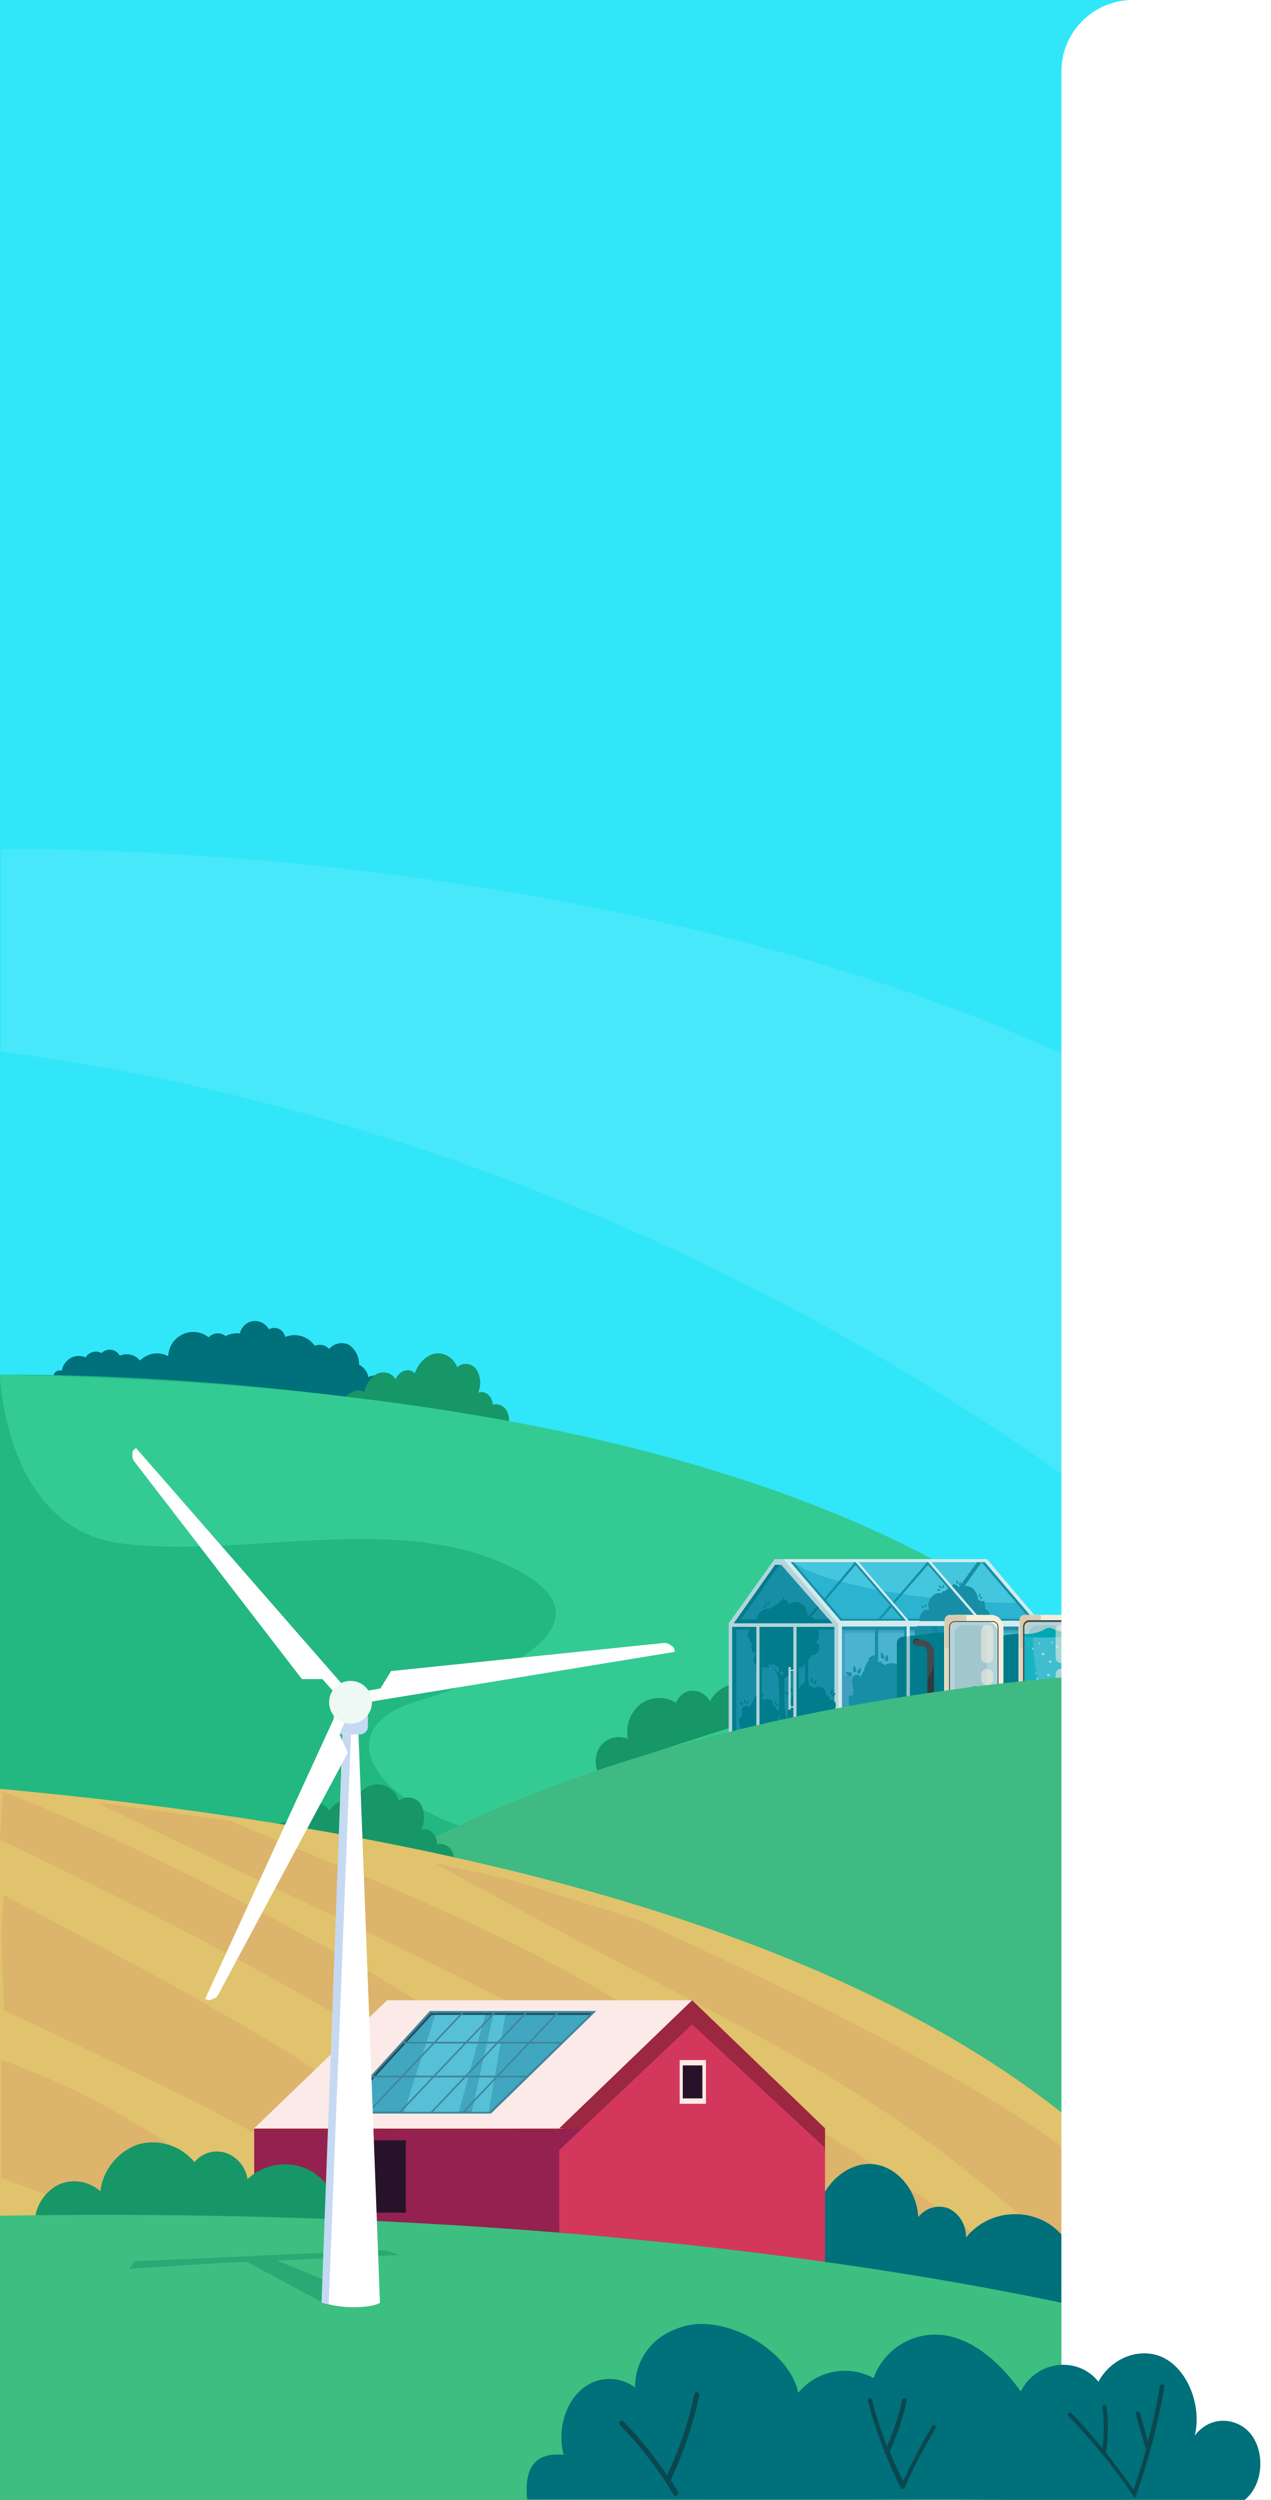 <?xml version="1.0" encoding="utf-8"?>
<!-- Generator: Adobe Illustrator 25.2.1, SVG Export Plug-In . SVG Version: 6.00 Build 0)  -->
<svg version="1.1" id="Login" xmlns="http://www.w3.org/2000/svg" xmlns:xlink="http://www.w3.org/1999/xlink" x="0px" y="0px"
	 viewBox="0 0 285 560.4" style="enable-background:new 0 0 285 560.4;" xml:space="preserve">
<style type="text/css">
	.st0{fill:#32E6F9;}
	.st1{opacity:0.1;fill:#FFFFFF;enable-background:new    ;}
	.st2{fill:#00707A;}
	.st3{fill:#179668;}
	.st4{fill:#23B781;}
	.st5{fill:#33CB93;}
	.st6{fill:#D3EBEF;}
	.st7{fill:#40A0BE;}
	.st8{fill:#4AB3CD;}
	.st9{fill:#178EA6;}
	.st10{fill:#007C8D;}
	.st11{opacity:0.33;fill:#007C8D;enable-background:new    ;}
	.st12{fill:#96C0C7;}
	.st13{fill:#B3D4DB;}
	.st14{fill:#2BB3CF;}
	.st15{fill:#44C6DE;}
	.st16{fill:#424A4E;}
	.st17{fill:#30393D;}
	.st18{fill:#F5EEDB;}
	.st19{fill:#D9CDB1;}
	.st20{fill:#E3D9C0;}
	.st21{fill:#A1C6CC;}
	.st22{fill:#40BDCF;}
	.st23{fill:#18B4C2;}
	.st24{fill:#00A6B3;}
	.st25{opacity:0.56;fill:#F5EEDB;enable-background:new    ;}
	.st26{fill:#90B9C0;}
	.st27{fill:#3EBA82;}
	.st28{fill:#E0C36C;}
	.st29{fill:#DDB46C;}
	.st30{fill:#FCEAE8;}
	.st31{fill:#9C2740;}
	.st32{fill:#94214F;}
	.st33{fill:#D4375C;}
	.st34{fill:#41859A;}
	.st35{fill:#1F4E59;}
	.st36{fill:#41A7C0;}
	.st37{fill:#56C0D7;}
	.st38{fill:#271329;}
	.st39{fill:#3CBF80;}
	.st40{opacity:0.5;fill:#179668;enable-background:new    ;}
	.st41{fill:#FFFFFF;}
	.st42{fill:#C6D9F2;}
	.st43{fill:none;}
	.st44{fill:#EEF8F5;}
	.st45{fill:#0B474F;}
</style>
<g id="Element">
	<rect id="Langit" class="st0" width="285" height="560.4"/>
	<path id="Awan" class="st1" d="M0.2,190.4c0,0,173.9-4.1,284.8,72.1v105.9c0,0-109.6-109.3-284.8-132.7L0.2,190.4L0.2,190.4z"/>
	<g id="BukitHijau2">
		<path class="st2" d="M105.7,327.7c-32-0.8-63.7-6.8-94.9-14.5c-1,0-1.8-0.7-1.8-1.7c0-0.3,0.1-0.6,0.2-0.9
			c0.5-1.1,1.7-1.6,2.9-1.4c-0.3-0.8,0-1.6,0.8-1.9c0.3-0.1,0.6-0.1,1-0.1c0.1-1,0.7-1.8,1.4-2.4c1.1-0.9,2.6-1.1,3.9-0.5
			c0.7-1.2,2.3-1.7,3.5-1h0.1c1-1,2.6-1,3.6,0c0.2,0.2,0.3,0.4,0.5,0.6c1.6-0.7,3.4-0.2,4.5,1.1c1.7-1.7,4.2-2.1,6.3-1
			c0.1-1.7,0.9-3.3,2.3-4.3c0.3-0.2,0.6-0.4,1-0.6c1.9-0.9,4.2-0.6,5.8,0.7c1-1.1,2.6-1.2,3.8-0.3c1-0.5,2.1-0.7,3.2-0.6
			c0.4-1.9,2.3-3.1,4.1-2.7c1,0.2,1.9,0.9,2.4,1.8c1.2-0.7,2.8-0.2,3.4,1c0.1,0.2,0.2,0.5,0.3,0.7c2.4-1,5.1-0.1,6.6,2
			c1.1-0.5,2.4-0.2,3.2,0.7c1.1-1.3,3-1.7,4.5-0.9c1.4,1,2.3,2.7,2.2,4.4c1.1,0.6,1.9,1.6,2.1,2.8c2.2-1,4.8-0.1,5.9,2.1
			c0.4,0.8,0.5,1.8,0.3,2.7c1.6-0.1,3,0.8,3.7,2.2c1.4-0.8,3.1-0.7,4.3,0.2c0.4,0.3,0.8,0.7,1,1.2c0.5,0.9,0.6,2,0.2,3
			c1-0.1,1.9,0.6,2.1,1.6v0.1c0.9-1.1,2.5-1.3,3.6-0.4c0.8,0.6,1.1,1.6,0.9,2.5c1.2,0.2,2,1.3,1.8,2.5
			C106.1,327.1,106,327.5,105.7,327.7L105.7,327.7z"/>
		<path class="st3" d="M113.4,321.4c0.9-1.5,1-3.2,0.4-4.8c-0.5-1.3-2-2.1-3.3-1.7c-0.1-2-1.8-3.3-3.3-2.7c0.8-1.7,0.6-3.8-0.5-5.4
			c-1.1-1.3-3-1.4-4.2-0.3l0,0c-0.7-2-2.6-3.3-4.8-3.1c-2,0.3-3.9,2.1-4.7,4.5c-1.1-1.4-3.5-0.7-4.3,1.3c-0.8-1.4-2.5-1.9-4-1.3
			c-1.6,0.8-2.7,2.3-3,4.1c-2.4-1.2-5.7,1.5-6.1,4.9C86.1,318.7,96.7,320.1,113.4,321.4z"/>
		<path class="st4" d="M0,308.2c0,0,284.3-6,284.3,155.5H0V308.2z"/>
		<path class="st5" d="M0,308.2c0,0,1,34.5,27.2,37.8s59.9-6.5,84.8,4.1s10.1,22.6-18.9,31.4s4.6,43.4,79.2,31.8s112,50.4,112,50.4
			S309.9,313.3,0,308.2z"/>
	</g>
	<g id="BukitHijau">
		<path id="Tumbuhan" class="st3" d="M133.9,396.9c-0.7-2.1-0.3-4.4,1.2-6c1.5-1.5,3.8-1.9,5.7-1.1c-0.6-2.9,0.5-5.9,2.8-7.8
			c2.4-1.7,5.5-1.8,8-0.3c0.6-1.5,1.9-2.6,3.6-2.7c1.7,0,3.2,0.9,4,2.4c1.5-2.9,4.8-4.5,8-3.9c3.3,0.8,5.9,3.5,6.6,6.8
			C159.9,388.2,146.4,393.1,133.9,396.9z"/>
		<g id="Rumah2">
			<rect x="187.9" y="363.9" class="st6" width="45.7" height="26.9"/>
			<rect x="188.8" y="364.6" class="st7" width="44.1" height="25.4"/>
			<rect x="189.4" y="366" class="st8" width="42.8" height="9.6"/>
			<path class="st9" d="M206.5,384.6v-0.1v-0.1v-0.1v-0.1c0,0,0-0.1-0.1-0.1l-0.1-0.1l-0.1-0.1l-0.1-0.1l-0.1-0.1l-0.1-0.1
				c0,0,0-0.1-0.1-0.1l-0.1-0.1l-0.1-0.1l0,0l0.1-0.1c0.1,0,0.1-0.1,0.1-0.1c0.1-0.1,0.1-0.1,0.2-0.2l0.1-0.1c0,0,0,0,0-0.1v-0.1
				c0,0,0,0,0-0.1v-0.1c0,0,0,0,0-0.1s0-0.1,0-0.1s0,0,0-0.1V382l0,0l-0.1-0.1l0,0l-0.1-0.1l0,0l-0.1-0.1l0,0
				c-0.3-0.4-0.8-0.8-1-0.7c0.4-0.6,0.6-1.3,0.7-2c0-0.1,0-0.2,0-0.3v-0.1c0-0.1,0-0.2-0.1-0.3l0,0c-0.1-0.2-0.2-0.5-0.3-0.6l0,0
				c-0.1-0.2-0.3-0.3-0.5-0.5c-0.4-0.2-0.9-0.3-1.4-0.2c0.2-0.2,0.3-0.6,0.1-0.9s-0.5-0.4-0.8-0.3c0-0.2,0-0.3,0-0.5
				c-0.1-0.1-0.3-0.2-0.4-0.1c0.2-0.9-0.3-1.9-1.2-2.2c-0.8-0.3-1.8-0.2-2.6,0.3c-0.1-0.3-0.3-0.4-0.6-0.3c0.1-0.2,0-0.4-0.2-0.5
				c0,0,0,0-0.1,0c-0.2,0-0.4,0-0.6,0.2c-0.1-0.4-0.2-0.7-0.2-1.1c0-0.2-0.1-0.3-0.2-0.5c-0.2-0.1-0.3-0.1-0.5,0l-0.2,0.1h-0.1
				l-0.2,0.1h-0.1l-0.1,0.1l-0.1,0.1l-0.1,0.1l-0.1,0.1l-0.1,0.1l-0.1,0.1l-0.1,0.1h0.4l0,0l0,0l-0.1,0.1l-0.1,0.1l0,0l0,0l0,0
				c-0.4,0.5-0.7,1.1-0.9,1.7l0,0c0,0.1-0.1,0.3-0.1,0.4s0,0.2-0.1,0.3c-0.1,0.1-0.1,0.1-0.2,0.2c-0.1,0.1-0.2,0.4-0.1,0.5
				c-0.3,0.2-0.4,0.5-0.5,0.8c-0.1-0.2-0.2-0.4-0.4-0.6l0,0l-0.1-0.1h-0.1l0,0h-0.1H192l0,0h-0.1l0,0h0.1l0,0l0,0l0,0h-0.1l0,0h-0.1
				l0,0l0,0l-0.1,0.1l-0.2,0.2v0.1c-0.1,0.1-0.1,0.2-0.2,0.2l0,0c0,0.1-0.1,0.1-0.1,0.2c-0.4,0.9,0.2,2,0.2,3
				c-0.1-0.1-0.3,0.2-0.2,0.3s0.2,0.3,0.1,0.5c-0.2-0.1-0.4,0-0.5,0.2v0.1c0-0.2-0.3-0.3-0.4-0.1c-0.1,0.2-0.2,0.4-0.1,0.6
				c0,0.4,0,0.9,0.1,1.3l0,0l0.1,0.4l0,0c0,0.1,0.1,0.2,0.1,0.3l0,0l0.1,0.3l0,0c0,0.1,0.1,0.2,0.1,0.3v0.1l0.1,0.3l0,0
				c0.1,0.1,0.1,0.2,0.2,0.2l0.1,0.1c0.1,0.1,0.1,0.2,0.2,0.2c-0.2,0.2-0.2,0.4,0,0.6l0,0c-0.1-0.2-0.6-0.1-0.6,0.2
				c0,0.3,0.1,0.6,0.3,0.8c0.9,1.1,2.4,1.5,3.8,1c-0.1,0.1-0.2,0.2-0.2,0.3c0.5,0.2,1.1,0.2,1.6,0c0.2,0.1,0.5,0.1,0.7,0.1
				c0.4,0.1,0.8,0,1.2-0.1c0.2,0.2,0.4,0.4,0.5,0.6c-0.1,0.5-0.5,1-0.9,1h1.7c-0.2-0.4-0.4-0.9-0.5-1.4c0.1-0.2,0.2-0.3,0.3-0.5
				c0.4,0.1,0.9,0.1,1.3,0.1c0.3,0,0.5-0.1,0.8-0.1c1.4,0.6,3,0.8,4.6,0.5c0.2,0,0.4-0.1,0.5-0.2c0.2-0.1,0.2-0.4,0.1-0.5l-0.1-0.1
				l0,0h-0.1l0,0l-0.1-0.1l-0.9-0.3c0.3-0.1,0.6-0.3,0.8-0.4l0,0l0.3-0.2h0.1c0.1-0.1,0.2-0.2,0.4-0.3c0.2-0.2,0.3-0.4,0.4-0.6
				c0-0.1,0-0.1,0-0.2C207.1,384.5,206.5,384.6,206.5,384.6z M196.3,387.6l-0.5-0.1c0.3-0.1,0.6-0.2,0.9-0.4l0.2,0.1
				c0.1,0.1,0.3,0.2,0.4,0.3C197,387.7,196.6,387.7,196.3,387.6L196.3,387.6z M197.2,387.1L197,387c0.2-0.1,0.5-0.2,0.7-0.3v0.2
				c0.1,0.2,0.1,0.5,0.2,0.8C197.7,387.4,197.5,387.2,197.2,387.1L197.2,387.1z M198.1,387.3c0-0.2-0.1-0.4-0.1-0.7h0.1l0.6,0.1
				c-0.2,0.2-0.5,0.5-0.6,0.7C198.2,387.4,198.2,387.4,198.1,387.3L198.1,387.3z M199.8,387.3c-0.4,0-0.7,0-1.1-0.1l0,0
				c0.1-0.1,0.2-0.3,0.3-0.4l1.4,0.4C200.2,387.3,200,387.3,199.8,387.3L199.8,387.3z"/>
			<path class="st9" d="M204.4,376.3c0.4,0.6,1.1-1.1,1.1-1.1S203.8,375.5,204.4,376.3z"/>
			<path class="st9" d="M204.1,375.4c0.7,0.2,0.3-1.5,0.3-1.5S203.3,375.1,204.1,375.4z"/>
			<path class="st9" d="M198.7,372.4c0.7,0.3,0.4-1.5,0.4-1.5S197.9,372,198.7,372.4z"/>
			<path class="st9" d="M198.1,371.8c0.7-0.2-0.5-1.5-0.5-1.5S197.2,372,198.1,371.8z"/>
			<path class="st9" d="M191.8,374.8c0.6-0.2-0.3-1.5-0.3-1.5S190.9,375.1,191.8,374.8z"/>
			<path class="st9" d="M193.1,373.8c0,0-1.3,0.7-0.7,1.3S193.1,373.8,193.1,373.8z"/>
			<path class="st9" d="M191,375.4c0.3-0.8-1.4-0.5-1.4-0.5S190.6,376.5,191,375.4z"/>
			<path class="st9" d="M226.4,386.2C226.4,386.2,226.4,386.1,226.4,386.2c0-0.1,0-0.1,0-0.1l0,0V386l0,0l-0.1-0.1v-0.1l-0.1-0.1
				h-0.1l-0.1-0.1h-0.1l-0.1-0.1l0,0h0.1l0.1-0.1l0.1-0.1l0.1-0.1l0,0v-0.1l0,0V385v-0.1l0,0v-0.1l0,0v-0.1l0,0v-0.1l0,0l-0.1-0.1
				l0,0c-0.2-0.3-0.6-0.5-0.7-0.5c0.3-0.5,0.5-1,0.6-1.5c0-0.1,0-0.2,0-0.2v-0.1c0-0.1,0-0.1,0-0.2l0,0c0-0.2-0.1-0.3-0.2-0.5l0,0
				c-0.1-0.1-0.2-0.2-0.3-0.3c-0.3-0.1-0.7-0.2-1-0.1c0.2-0.2,0.2-0.4,0.1-0.6c-0.1-0.2-0.4-0.3-0.6-0.2c0-0.1,0-0.2,0-0.4
				c-0.1-0.1-0.2-0.2-0.3-0.1c0.2-0.7-0.2-1.4-0.8-1.6s-1.3-0.1-1.9,0.2c0-0.2-0.2-0.3-0.4-0.3l0,0c0.1-0.1,0-0.3-0.1-0.4
				c0,0,0,0-0.1,0c-0.2,0-0.3,0-0.4,0.1l-0.1-0.8c0-0.1-0.1-0.2-0.1-0.3c-0.1-0.1-0.2-0.1-0.4,0c-0.1,0-0.2,0.1-0.4,0.1l-0.1,0.1
				l0.1,0.1l-0.1,0.1l-0.2,0.1l0,0l0,0l0,0l-0.1,0.1l-0.1,0.1l-0.1,0.1l-0.1,0.1l0,0v0.1l-0.1,0.1l-0.1,0.1L218,378v0.1l0,0
				l-0.1,0.2l0,0l0,0c0,0.1-0.1,0.1-0.1,0.2s0,0.1-0.1,0.2s0,0,0,0l0,0c0,0.1-0.1,0.2-0.1,0.3c0,0.1,0,0.1-0.1,0.2
				c0,0-0.1,0.1-0.2,0.1c-0.1,0.1-0.1,0.3-0.1,0.4c-0.2,0.1-0.3,0.3-0.4,0.6c-0.1-0.2-0.2-0.3-0.3-0.4l0,0l-0.1-0.1l0,0h-0.1
				c-0.1,0-0.1,0-0.2,0l0,0c0,0-0.1,0-0.1,0.1l0,0l-0.1,0.1l0,0l-0.1,0.1l-0.2,0.2l0,0c-0.1,0.1-0.2,0.2-0.2,0.3
				c-0.3,0.7,0.1,1.5,0.1,2.2c-0.1-0.1-0.2,0.1-0.2,0.2s0.1,0.2,0.1,0.4c-0.1-0.1-0.3,0-0.4,0.1c0,0,0,0,0,0.1
				c0-0.1-0.2-0.2-0.3-0.1s-0.1,0.3-0.1,0.4c0,0.2,0,0.5,0,0.7l0,0l0,0v0.1c0,0,0,0.1,0,0.2s0,0.1,0,0.1v0.2v0.1
				c0,0.1,0,0.2,0.1,0.3l0,0l0.1,0.2v0.1c0,0.1,0.1,0.1,0.1,0.2c0,0,0,0.1,0.1,0.1c0.1,0.1,0.1,0.2,0.2,0.2c-0.1,0.1-0.1,0.3,0,0.4
				l0,0c-0.1-0.2-0.4-0.1-0.4,0.1c-0.3-0.9-0.6-1.9-0.8-2.8c0-0.1,0-0.1,0-0.2c-0.1-0.4-0.1-0.9-0.2-1.3c0-0.1,0-0.1,0-0.2
				s0-0.1,0-0.2s0-0.2,0-0.4l0,0v-0.4c0-0.1,0-0.2,0-0.4v-1.6l0,0V379l0,0c0-0.9,0-1.6,0-1.6s0-0.6-0.1-1.6c0.5-0.3,1-0.7,1.4-1.2
				h0.2c0.5,0,0.9-0.4,0.9-0.9c0.1,0,0.2,0,0.3,0l0,0c0,0,0.1,0,0.1-0.1l0,0l0.1-0.1l0,0l0.1-0.1l0,0c0-0.1,0-0.1,0-0.2
				c0.4,0.1,0.8,0.1,1.1-0.2c0.3-0.3,0.4-0.7,0.2-1.1c0.2-0.1,0.3-0.1,0.5-0.2c0.1-0.1,0.3-0.2,0.4-0.3l0.2-0.2
				c0.2-0.2,0.3-0.4,0.4-0.6c0.1-0.1,0.1-0.2,0.2-0.2c0.1-0.1,0.2-0.1,0.3-0.1c0.3,0,0.6-0.2,0.9-0.4c0.2-0.2,0.3-0.4,0.4-0.6
				c0-0.1,0.1-0.2,0.1-0.2c0.1-0.7-0.1-1.4-0.7-1.8c0.3-0.2,0.5-0.5,0.5-0.9c0.1-0.4,0.2-0.8,0.2-1.2c0-0.3-0.1-0.5-0.2-0.7l0,0
				h-15.7c-0.1,0.2-0.3,0.5-0.4,0.7c0,0.1-0.1,0.2-0.1,0.3v0.1l0,0v0.1l0,0v0.1l0,0v0.1v0.1l0,0l0,0v0.1l0,0l0,0v0.1v0.1v0.1
				l0.2,0.2c0.1,0.1,0.1,0.2,0.1,0.3c0,0.1,0.1,0.2,0.1,0.3c0,0.1,0,0.2,0.1,0.3c0,0.1,0,0.1,0.1,0.2l0,0c0,0.1,0.1,0.1,0.1,0.1l0,0
				c0.1,0,0.1,0.1,0.2,0.1c-0.1,0.1-0.1,0.1-0.1,0.2l0,0l0,0c0,0,0,0,0,0.1c0,0,0,0.1,0.1,0.1c-0.3,0-0.3,0.4-0.2,0.7
				c0,0.2,0.1,0.5,0.3,0.7l0,0l0,0c0,0,0,0.1,0.1,0.1l0,0l0.1,0.1l0,0c0.1,0,0.1,0.1,0.2,0.1h0.3c0,0.1,0.1,0.1,0.1,0.2v0.1l0,0
				c0,0.1-0.1,0.2-0.1,0.3l0,0l-0.1,0.1c-0.3,0.5-0.3,1.1-0.1,1.6s0.7,0.8,1.3,0.9c0.1,0.2,0.3,0.3,0.6,0.2l0.2-0.1
				c0,0,0,0.1,0.1,0.1l0,0l0.1,0.1l0,0h0.1l0,0h0.1h0.3h0.2h0.2l0,0h0.2l0,0l0.2-0.1l0,0l0.1-0.1l0,0c0.2-0.1,0.4-0.3,0.4-0.5
				c0.1,0,0.2,0,0.3,0c0.9,0.9,1.5,1.9,1.9,3.1c0,0.6,0.1,1.6,0.1,2.6c0,0.1,0,0.2,0,0.3v0.5c0,0.1,0,0.2,0,0.2v2.5v0.1
				c0,0.1,0,0.1,0,0.2v0.1v0.1v0.1v0.1v0.1v0.1v0.1v0.1c0,0,0,0,0,0.1v0.1v0.1v0.1v0.1v0.1c0,0.1,0.1,0.2,0.1,0.4l0,0
				c0,0.1,0,0.1,0,0.2v0.1v0.2v0.1v0.2v0.1c0,0.1,0,0.1,0,0.2v0.1c0,0,0,0.1,0,0.2s0,0.1,0,0.1s0,0.1,0,0.2s0,0.1,0,0.1v0.3
				c0,0.1,0,0.1,0,0.2v0.1v0.2v0.1c0,0.1,0,0.1,0,0.2v0.1c0,0.1,0,0.2-0.1,0.3c-0.6,1.4-1.1,0.9-1.1,1.6h4.5l-0.3-0.1H216l-0.2-0.1
				h-0.1l-0.2-0.1l-0.5-0.3c-0.2-0.1-0.3-0.3-0.4-0.5c-0.1-0.2-0.2-0.4-0.2-0.6c0-0.1,0-0.1,0-0.2c0-0.2,0-0.3,0-0.4l0,0
				c0,0.1,0.1,0.2,0.1,0.2c0.6,0.8,1.7,1.1,2.7,0.7c-0.1,0-0.2,0.1-0.2,0.2c0.4,0.1,0.8,0.1,1.2,0c0.2,0,0.4,0.1,0.5,0.1
				c0.3,0,0.6,0,0.8-0.1c0.1,0.1,0.3,0.3,0.3,0.5c-0.1,0.4-0.4,0.7-0.7,0.7h1.2c-0.1-0.3-0.2-0.7-0.3-1c0.1-0.1,0.1-0.3,0.2-0.4
				c0.3,0.1,0.6,0.1,0.9,0c0.2,0,0.4-0.1,0.6-0.1c1,0.4,2,0.5,3,0.4h0.2c0.1,0,0.3-0.1,0.4-0.2c0.1-0.1,0.2-0.3,0.1-0.4
				c0,0,0,0-0.1-0.1l0,0c-0.1,0-0.1-0.1-0.2-0.1l-0.6-0.2c0.2-0.1,0.4-0.2,0.6-0.3l0,0l0.2-0.2l0,0c0.1-0.1,0.2-0.1,0.3-0.2
				s0.2-0.3,0.3-0.5c0-0.1,0-0.1,0-0.2l0,0C226.2,386.3,226.3,386.3,226.4,386.2z M213.2,374.8c-0.5-0.6-1.1-1.1-1.7-1.7l0.1-0.1
				c0.1-0.2,0.3-0.4,0.6-0.3c0.1,0.4,0.4,0.7,0.9,0.6c0,0.2,0,0.4,0.1,0.6l0.1,0.1C213.2,374.3,213.2,374.5,213.2,374.8L213.2,374.8
				z M213.5,374.3c0.1,0.1,0.2,0.1,0.3,0.2c0.2,0.1,0.4,0.2,0.7,0.3c-0.3,0.2-0.6,0.4-1,0.6C213.5,375,213.5,374.6,213.5,374.3
				L213.5,374.3z M219,388.4h-0.3c0.2-0.1,0.4-0.2,0.6-0.3l0.2,0.1l0.3,0.2C219.5,388.5,219.2,388.5,219,388.4z M219.7,388h-0.1
				c0.2-0.1,0.4-0.2,0.5-0.2c0,0.1,0,0.1,0,0.2s0.1,0.4,0.1,0.5C220,388.3,219.8,388.1,219.7,388L219.7,388z M220.4,388.4
				c0,0,0-0.1,0-0.2c0-0.2-0.1-0.3-0.1-0.5h0.1l0.4,0.1C220.6,388,220.5,388.2,220.4,388.4L220.4,388.4z M221.5,388.2
				c-0.3,0-0.5,0-0.8-0.1l0,0c0.1-0.1,0.2-0.2,0.2-0.3c0.3,0.1,0.6,0.2,1,0.3C221.8,388.2,221.6,388.2,221.5,388.2L221.5,388.2z"/>
			<rect x="188.8" y="364.7" class="st9" width="44.5" height="0.7"/>
			<rect x="188.8" y="389.4" class="st9" width="44.5" height="0.7"/>
			<rect x="196.2" y="365" class="st9" width="0.7" height="25.5"/>
			<rect x="202.8" y="364.6" class="st9" width="0.6" height="25.4"/>
			<path class="st10" d="M211.5,365.9l-9.1,1c-0.7,0.1-1.3,0.7-1.3,1.4V390h12v-22.6c0-0.8-0.6-1.4-1.4-1.4
				C211.6,365.9,211.6,365.9,211.5,365.9z"/>
			<rect x="209.1" y="364.6" class="st11" width="1.1" height="24.2"/>
			<polygon class="st10" points="231.4,365.8 220.8,367.1 220.8,390 231.4,390 			"/>
			<rect x="203.3" y="364.2" class="st6" width="0.7" height="26.4"/>
			<polygon class="st12" points="204,366.8 203.3,366.9 203.3,390.6 204,390.6 			"/>
			<rect x="219.6" y="364.2" class="st6" width="0.7" height="26.4"/>
			<polygon class="st13" points="187.9,363.9 175.6,349.5 173.7,349.5 163.4,363.9 163.4,390.8 187.9,390.8 			"/>
			<polygon class="st6" points="221.3,349.5 175.6,349.5 187.9,364 233.6,364 			"/>
			<polygon class="st9" points="187.1,364.4 175.2,350.8 173.8,350.8 164.2,364.4 164.2,389.9 187.1,389.9 			"/>
			<path class="st10" d="M187.9,386.3v-0.1c0,0,0,0,0-0.1V386l0,0v-0.1l0,0c0,0,0-0.1-0.1-0.1v-0.1l-0.1-0.1h-0.1l-0.1-0.1h-0.1
				h-0.1l0,0h0.1l0.1-0.1c0.1,0,0.1-0.1,0.1-0.1l0.1-0.1l0,0c0,0,0,0,0-0.1l0,0c0,0,0,0,0-0.1l0,0c0,0,0,0,0-0.1s0,0,0,0v-0.1l0,0
				v-0.1l0,0l-0.1-0.1l0,0l-0.1-0.1l0,0c-0.2-0.3-0.6-0.5-0.7-0.5c0.3-0.4,0.5-0.9,0.6-1.5c0-0.1,0-0.2,0-0.2s0,0,0-0.1s0-0.1,0-0.2
				l0,0c0-0.2-0.1-0.3-0.2-0.5l0,0c-0.1-0.1-0.2-0.2-0.3-0.3c-0.3-0.1-0.7-0.2-1-0.1c0.2-0.2,0.2-0.4,0.1-0.6
				c-0.1-0.2-0.4-0.3-0.6-0.2c0-0.1,0-0.2,0-0.3c0-0.1-0.1-0.1-0.2-0.1c0,0,0,0-0.1,0c0.2-0.7-0.2-1.3-0.8-1.6
				c-0.6-0.2-1.3-0.2-1.8,0.2c0-0.2-0.2-0.3-0.4-0.2l0,0c0.1-0.1,0-0.3-0.1-0.3c0,0,0,0-0.1,0c-0.2,0-0.3,0-0.4,0.1l-0.1-0.8
				c0-0.1-0.1-0.2-0.1-0.3c-0.1-0.1-0.2-0.1-0.4,0l-0.4,0.1l-0.1,0.1l-0.2,0.1l-0.1,0.1l-0.2,0.1l0,0l0,0l0,0l-0.1,0.1l-0.1,0.1
				l-0.1,0.1l-0.1,0.1l0,0v0.1l-0.1,0.1l-0.1,0.1l-0.1,0.1v0.1l0,0l-0.1,0.2l0,0l0,0l-0.1,0.2c0,0.1-0.1,0.1-0.1,0.2l0,0l0,0
				c0,0.1-0.1,0.2-0.1,0.3c0,0.1,0,0.1-0.1,0.2c0,0.1-0.1,0.1-0.2,0.1c-0.1,0.1-0.1,0.3-0.1,0.4c-0.2,0.1-0.3,0.3-0.4,0.5
				c-0.1-0.2-0.1-0.3-0.3-0.4l0,0l-0.1-0.1l0,0h-0.1c-0.1,0-0.1,0-0.2,0l0,0h0.7l0,0l-0.1,0.1l0,0l-0.1,0.1l-0.1,0.2l0,0
				c-0.1,0.1-0.2,0.2-0.2,0.3c-0.3,0.7,0.1,1.4,0,2.1c-0.1-0.1-0.2,0.1-0.2,0.2s0.1,0.2,0.1,0.4c-0.1-0.1-0.3,0-0.4,0.1
				c0,0,0,0,0,0.1c0-0.1-0.2-0.2-0.3-0.1s-0.1,0.3-0.1,0.4v0.7l0,0v0.1c0,0.1,0,0.1,0,0.2v0.1v0.2v0.1c0,0.1,0,0.2,0.1,0.3l0,0
				l0.1,0.2l0.1,0.1c0,0.1,0.1,0.1,0.1,0.2l0.1,0.1c0.1,0.1,0.1,0.1,0.2,0.2c-0.1,0.1-0.1,0.3,0,0.5l0,0c-0.1-0.2-0.4-0.1-0.4,0.1
				c-0.3-0.9-0.6-1.8-0.8-2.8V384c-0.1-0.4-0.1-0.9-0.2-1.3v-0.3c0-0.1,0-0.2,0-0.3l0,0c0-0.1,0-0.2,0-0.4v-0.4c0-0.1,0-0.2,0-0.4
				v-0.8l0,0c0-0.1,0-0.3,0-0.4l0,0v-0.4l0,0c0-0.9,0-1.6,0-1.6s0-0.6,0-1.5c0.5-0.3,1-0.7,1.4-1.2h0.2c0.5,0,0.9-0.4,0.9-0.8
				c0.1,0,0.2,0,0.3,0l0,0c0,0,0.1,0,0.1-0.1l0,0l0.1-0.1l0,0l0.1-0.1l0,0v-0.1c0.5,0.2,1.1-0.1,1.3-0.6c0.1-0.2,0.1-0.4,0-0.6
				c0.2-0.1,0.3-0.1,0.5-0.2c0.1-0.1,0.3-0.2,0.4-0.3l0.2-0.2c0.2-0.2,0.3-0.4,0.4-0.6c0-0.1,0.1-0.2,0.2-0.2c0.1,0,0.2-0.1,0.3-0.1
				c0.3,0,0.6-0.2,0.9-0.4c0.2-0.1,0.3-0.3,0.4-0.6c0-0.1,0.1-0.2,0.1-0.2c0.1-0.7-0.1-1.3-0.7-1.7c0.3-0.2,0.5-0.5,0.5-0.9
				c0.1-0.4,0.2-0.8,0.1-1.2c0-0.3-0.1-0.5-0.2-0.7c-0.1-0.1-0.2-0.2-0.3-0.3c-0.1-0.1-0.2-0.1-0.3-0.2l0,0l-0.1-0.1l0,0
				c-0.1-0.1-0.1-0.2-0.1-0.3V364l-0.1-0.9V363c0-0.1,0-0.2-0.1-0.3c0,0,0-0.1-0.1-0.1l0,0l0,0l0,0l0,0l0,0h-0.1l0,0l0,0H182h-0.6
				c0-0.1-0.1-0.2-0.3-0.2H181c0-0.1,0-0.3,0-0.4l0,0v-0.2c0-0.1,0-0.2-0.1-0.3s0-0.1,0-0.2l0,0v-0.1l0,0l0,0c0-0.1-0.1-0.2-0.1-0.3
				v-0.1l-0.1-0.1l0,0v-0.1c0,0,0,0,0-0.1c0,0,0,0,0-0.1c0,0,0-0.1-0.1-0.1l-0.1-0.1l-0.1-0.1l-0.1-0.1l-0.1-0.1l-0.2-0.2
				c-0.1-0.1-0.2-0.2-0.4-0.2l0,0c-0.7-0.5-1.6-0.5-2.3-0.1c-0.1,0.1-0.1,0.1-0.2,0.1H177l-0.1-0.1h-0.1h-0.1l0,0
				c0.1-0.2-0.1-0.4-0.4-0.5c-0.2-0.1-0.4-0.2-0.7-0.2h-0.2c-0.2,0-0.3,0.1-0.4,0.2l-0.1,0.1c0,0.1-0.1,0.2-0.2,0.3
				c-0.2,0.3-0.6,0.3-0.9,0.5c-0.1,0.1-0.3,0.3-0.4,0.4c-0.2,0.1-0.4,0.1-0.5,0.1c-0.2,0.1-0.3,0.3-0.2,0.4c-0.7-0.2-1.4,0-1.9,0.4
				s-0.9,1-1.1,1.7c0,0.1-0.1,0.2-0.1,0.3c0,0.1,0,0.2,0,0.3c0,0.1,0.1,0.2,0.1,0.3c0.1,0.1,0.1,0.2,0.1,0.3
				c0.1,0.2-0.1,0.6-0.3,0.5l-0.1-0.1l-0.1-0.1h-0.1c-0.1,0-0.1,0-0.2,0c-0.1,0-0.1,0-0.2,0.1c-0.1,0-0.1,0.1-0.2,0.1
				c-0.2,0.1-0.3,0.3-0.4,0.5c-0.2,0.2-0.3,0.5-0.4,0.8l-0.1,0.3v0.1l0,0v0.1l0,0v0.1l0,0v0.1l0,0v0.1l0,0l0,0v0.1l0,0l0,0v0.1v0.1
				v0.1c0.1,0.1,0.1,0.2,0.2,0.2c0.1,0.1,0.1,0.2,0.2,0.3c0,0.1,0.1,0.2,0.1,0.3c0,0.1,0,0.2,0.1,0.3c0,0.1,0,0.1,0.1,0.2l0,0
				c0,0.1,0.1,0.1,0.1,0.1l0,0c0.1,0,0.1,0.1,0.2,0.1c-0.1,0.1-0.1,0.1-0.1,0.2l0,0l0,0c0,0,0,0,0,0.1c0,0,0,0.1,0.1,0.1
				c-0.3,0-0.3,0.4-0.2,0.6c0,0.2,0.1,0.5,0.3,0.7l0,0l0,0l0.1,0.1l0,0l0.1,0.1l0,0c0.1,0,0.1,0.1,0.2,0.1h0.1
				c0,0.1,0.1,0.1,0.1,0.2v0.1l0,0c0,0.1-0.1,0.2-0.1,0.3l0,0l-0.1,0.1c-0.3,0.5-0.3,1-0.1,1.5c0.3,0.5,0.7,0.8,1.3,0.8
				c0,0.2,0.3,0.3,0.6,0.2l0.2-0.1l0.1,0.1l0,0l0.1,0.1l0,0h0.1l0,0h0.1h0.3h0.2h0.2l0,0h0.2l0,0l0.2-0.1l0,0
				c-0.2-0.2-0.4-0.2-0.7-0.1l0,0c0.2-0.1,0.4-0.3,0.4-0.5c0.1,0,0.2,0,0.3,0c0.8,0.8,1.5,1.9,1.9,3c0,0.6,0,1.6,0.1,2.6v2.2
				c0,0.1,0,0.1,0,0.2v0.5c0,0.1,0,0.1,0,0.2v0.1c0,0.1,0,0.1,0,0.2v0.1v0.2v0.1v0.1v0.1v0.1v0.1v0.1v0.1v0.1c0,0,0,0,0,0.1v0.1v0.1
				v0.1v0.1v0.1c0,0.1,0.1,0.2,0.1,0.4l0,0c0,0.1,0,0.1,0,0.2v0.2c0,0.1,0,0.1,0,0.2s0,0.1,0,0.1v0.2v0.1v0.2v0.1c0,0.1,0,0.1,0,0.2
				v0.1c0,0.1,0,0.1,0,0.2v0.1v0.3c0,0.1,0,0.1,0,0.2v0.1c0,0.1,0,0.1,0,0.2v0.1c0,0.1,0,0.1,0,0.2v0.1c0,0.1,0,0.2-0.1,0.2
				c-0.6,1.3-1.1,0.9-1.1,1.5h4.5l-0.3-0.1h-0.1l-0.2-0.1h-0.1l-0.2-0.1l-0.5-0.3c-0.2-0.1-0.3-0.2-0.4-0.4
				c-0.1-0.2-0.1-0.4-0.2-0.6v-0.1c0-0.1,0-0.3,0-0.4l0,0c0,0.1,0.1,0.1,0.1,0.2c0.7,0.8,1.7,1.1,2.7,0.7c-0.1,0-0.1,0.1-0.2,0.2
				c0.4,0.1,0.8,0.1,1.1,0c0.2,0,0.4,0.1,0.5,0.1c0.3,0,0.6,0,0.8-0.1c0.1,0.1,0.3,0.3,0.3,0.5c-0.1,0.4-0.4,0.7-0.7,0.7h1.2
				c-0.1-0.3-0.2-0.7-0.3-1c0.1-0.1,0.1-0.2,0.2-0.4c0.3,0.1,0.6,0.1,0.9,0c0.2,0,0.4,0,0.6-0.1c1,0.4,2,0.5,3,0.4l0,0h0.2
				c0.1,0,0.3-0.1,0.4-0.2c0.1-0.1,0.1-0.3,0.1-0.4c0,0,0-0.1-0.1-0.1l0,0c-0.1,0-0.1-0.1-0.2-0.1l-0.6-0.2c0.2-0.1,0.4-0.2,0.6-0.3
				l0,0c0.1-0.1,0.2-0.1,0.2-0.2h0.1l0.3-0.2c0.1-0.1,0.3-0.3,0.3-0.4v-0.1L187.9,386.3z M175,375.6c0-0.3,0-0.7,0-1l0.3,0.2
				c0.2,0.1,0.4,0.2,0.7,0.3C175.7,375.2,175.3,375.4,175,375.6z M173,373.4C173,373.4,173.1,373.3,173,373.4
				c0.2-0.2,0.4-0.5,0.6-0.4c0.1,0.4,0.5,0.7,0.9,0.6c0,0.2,0,0.4,0.1,0.6l0.1,0.1c0,0.3,0,0.5,0,0.8
				C174.1,374.5,173.6,374,173,373.4z M180.4,388.4l-0.3-0.1l0.6-0.3l0.2,0.1c0.1,0.1,0.2,0.1,0.3,0.2
				C180.9,388.4,180.7,388.5,180.4,388.4L180.4,388.4z M181.1,388L181.1,388c0.1-0.1,0.3-0.2,0.5-0.2c0,0.1,0,0.1,0,0.2
				c0,0.2,0.1,0.4,0.1,0.5C181.5,388.3,181.3,388.2,181.1,388L181.1,388z M181.8,388.2c0-0.2-0.1-0.3-0.1-0.5h0.1l0.4,0.1
				c-0.2,0.1-0.3,0.3-0.5,0.5L181.8,388.2z M182.9,388.2c-0.3,0-0.5,0-0.8-0.1l0,0c0.1-0.1,0.2-0.2,0.3-0.3l1,0.3
				C183.3,388.2,183.1,388.2,182.9,388.2L182.9,388.2z"/>
			<path class="st10" d="M186.6,380.3c0.3,0.4,0.8-0.8,0.8-0.8S186.2,379.8,186.6,380.3z"/>
			<path class="st10" d="M186.4,379.7c0.5,0.2,0.3-1.1,0.3-1.1S185.8,379.5,186.4,379.7z"/>
			<path class="st10" d="M182.6,377.6c0.5,0.2,0.4-1.1,0.4-1.1S182.1,377.3,182.6,377.6z"/>
			<path class="st10" d="M182.2,377.1c0.5-0.1-0.3-1.1-0.3-1.1S181.6,377.3,182.2,377.1z"/>
			<path class="st10" d="M177.6,379.3c0.5-0.1-0.2-1.1-0.2-1.1S176.9,379.5,177.6,379.3z"/>
			<path class="st10" d="M178.1,379.5c0.3,0.4,0.5-0.9,0.5-0.9S177.6,379.1,178.1,379.5z"/>
			<path class="st10" d="M176,379.4c0,0,0.7,1.1,1,0.3C177.2,379.1,176,379.4,176,379.4z"/>
			<path class="st10" d="M173.9,388.9L173.9,388.9h0.2c0.1,0,0.2-0.1,0.3-0.1c0.1-0.1,0.1-0.2,0.1-0.3c0,0,0-0.1-0.1-0.1l0,0l0,0
				h-0.1l-0.5-0.1c0.2-0.1,0.3-0.1,0.5-0.2l0,0l0.2-0.1l0,0l0.2-0.2c0.1-0.1,0.2-0.2,0.2-0.3c0-0.1,0-0.1,0-0.2c0,0,0,0,0-0.1l0,0
				v-0.1l0,0V387l0,0v-0.1l0,0l-0.1-0.1l0,0l-0.1-0.1l0,0c0,0,0,0-0.1,0l0,0h0.1h0.1l0.1-0.1c0,0,0,0,0.1-0.1l0,0c0,0,0,0,0-0.1l0,0
				c0,0,0,0,0-0.1l0,0v-0.1l0,0c0,0,0,0,0-0.1l0,0V386l0,0c0,0,0,0,0-0.1l0,0l-0.1-0.1l0,0c-0.2-0.2-0.4-0.4-0.5-0.4
				c0.2-0.3,0.3-0.7,0.4-1.1c0-0.1,0-0.1,0-0.2l0,0c0-0.1,0-0.1,0-0.2l0,0c0-0.1-0.1-0.2-0.1-0.4l0,0c-0.1-0.1-0.1-0.2-0.2-0.2
				c-0.2-0.1-0.5-0.1-0.7-0.1c0.1-0.1,0.2-0.3,0.1-0.5c-0.1-0.1-0.3-0.2-0.4-0.1c0-0.1,0-0.2,0-0.3c0-0.1-0.1-0.1-0.1-0.1s0,0-0.1,0
				c0.1-0.5-0.1-1-0.6-1.2s-1-0.1-1.4,0.2c0-0.1-0.2-0.2-0.3-0.2l0,0c0.1-0.1,0-0.2-0.1-0.3l0,0c-0.1,0-0.2,0-0.3,0.1
				c0-0.2-0.1-0.4-0.1-0.6c0-0.1,0-0.2-0.1-0.2s-0.2,0-0.3,0s-0.2,0.1-0.3,0.1h-0.1l-0.2,0.1l-0.1,0.1l-0.1,0.1l0,0l0,0l0,0
				l-0.1,0.1l-0.1,0.1l0,0L169,381l0,0l0,0v0.1l-0.1,0.1v0.1l0,0l0,0l-0.1,0.1l0,0l0,0v0.1c0,0.1,0,0.1-0.1,0.2l0,0l0,0l-0.1,0.2
				c0,0.1,0,0.1-0.1,0.1l-0.1,0.1c-0.1,0.1-0.1,0.2-0.1,0.3c-0.1,0.1-0.2,0.2-0.3,0.4c0-0.1-0.1-0.2-0.2-0.3l0,0h0.2l0,0h-0.1H167
				h-0.1l0,0h-0.1l0,0l-0.1,0.1l-0.1,0.1l0,0l-0.1,0.1l0,0c0,0,0,0.1-0.1,0.1c-0.2,0.5,0.1,1.1,0,1.6c-0.1,0-0.1,0.1-0.1,0.2
				s0.1,0.2,0,0.3c-0.1-0.1-0.2,0-0.3,0.1c0,0,0,0,0,0.1c0-0.1-0.1-0.1-0.2-0.1c-0.1,0.1-0.1,0.2-0.1,0.3c0,0.2,0,0.3,0,0.5l0,0v0.1
				c0,0.1,0,0.1,0,0.2v0.1v0.2c0,0,0,0,0,0.1l0.1,0.2l0,0l0.1,0.2v0.1c0,0,0,0.1,0.1,0.1v0.1l0.2,0.2c-0.1,0.1-0.1,0.2,0,0.3l0,0
				c-0.1-0.1-0.3,0-0.3,0.1c0,0.2,0,0.3,0.1,0.4c0.5,0.6,1.3,0.8,2,0.6c-0.1,0-0.1,0.1-0.1,0.2c0.3,0.1,0.6,0.1,0.9,0l0.4,0.1
				c0.2,0,0.4,0,0.6-0.1c0.1,0.1,0.2,0.2,0.3,0.3c-0.1,0.3-0.3,0.5-0.5,0.5h1c-0.1-0.2-0.2-0.5-0.2-0.8c0-0.1,0.1-0.2,0.1-0.3
				c0.2,0,0.5,0,0.7,0c0.1,0,0.3,0,0.4-0.1C172.3,389,173.1,389,173.9,388.9z M169.2,388.7H169l0.5-0.2l0.1,0.1
				c0.1,0,0.1,0.1,0.2,0.1C169.6,388.8,169.4,388.8,169.2,388.7z M169.7,388.4L169.7,388.4c0.1-0.1,0.2-0.1,0.3-0.2v0.1
				c0,0.1,0.1,0.3,0.1,0.4C170,388.6,169.9,388.5,169.7,388.4z M170.2,388.5c0-0.1,0-0.2,0-0.4h0.1l0.3,0.1
				c-0.1,0.1-0.3,0.3-0.4,0.4L170.2,388.5z M171.2,388.5c-0.2,0-0.4,0-0.6,0l0,0c0.1-0.1,0.1-0.1,0.2-0.2l0.7,0.2
				C171.4,388.5,171.3,388.5,171.2,388.5L171.2,388.5z"/>
			<path class="st10" d="M173.9,382.5c0.2,0.3,0.6-0.6,0.6-0.6S173.6,382.1,173.9,382.5z"/>
			<path class="st10" d="M173.8,382c0.4,0.1,0.2-0.8,0.2-0.8S173.4,381.9,173.8,382z"/>
			<path class="st10" d="M170.9,380.4c0.4,0.2,0.3-0.8,0.3-0.8S170.5,380.2,170.9,380.4z"/>
			<path class="st10" d="M170.6,380c0.4-0.1-0.2-0.8-0.2-0.8S170.1,380.2,170.6,380z"/>
			<path class="st10" d="M167,381.7c0.4-0.1-0.1-0.8-0.1-0.8S166.6,381.9,167,381.7z"/>
			<path class="st10" d="M167.8,381.2c0,0-0.7,0.4-0.4,0.7S167.8,381.2,167.8,381.2z"/>
			<path class="st10" d="M166.6,382c0.2-0.4-0.8-0.3-0.8-0.3S166.3,382.6,166.6,382z"/>
			<path class="st10" d="M180.8,362.2c0.2,0.3,0.6-0.6,0.6-0.6S180.5,361.8,180.8,362.2z"/>
			<path class="st10" d="M180.7,361.7c0.4,0.1,0.2-0.8,0.2-0.8S180.2,361.6,180.7,361.7z"/>
			<path class="st10" d="M176.2,359.2c0.4,0.1,0.2-0.8,0.2-0.8S175.7,359,176.2,359.2z"/>
			<path class="st10" d="M175.8,358.8c0.4-0.1-0.3-0.8-0.3-0.8S175.4,359,175.8,358.8z"/>
			<path class="st10" d="M172,359.8c0.3-0.2-0.4-0.7-0.4-0.7S171.6,360,172,359.8z"/>
			<path class="st10" d="M172.4,359.8c0.4,0.1,0.2-0.8,0.2-0.8S172,359.6,172.4,359.8z"/>
			<path class="st10" d="M171.8,360.2c0-0.4-0.8,0-0.8,0S171.8,360.7,171.8,360.2z"/>
			<path class="st10" d="M168.1,364.2c0.3-0.3-0.6-0.5-0.6-0.5S167.8,364.5,168.1,364.2z"/>
			<path class="st10" d="M168.6,364.1c0.4,0.1,0-0.8,0-0.8S168.1,364,168.6,364.1z"/>
			<rect x="180.5" y="365" class="st10" width="0.7" height="24.9"/>
			<rect x="170.1" y="364.5" class="st10" width="0.7" height="25.5"/>
			<rect x="178.4" y="364.5" class="st10" width="0.7" height="25.5"/>
			<polygon class="st10" points="173.8,350.8 164.2,364.4 164.2,389.9 165.1,389.9 165.1,364.4 174.8,350.8 			"/>
			<polygon class="st10" points="164.5,364 186.7,364 185.9,363 165.2,363 			"/>
			<polygon class="st14" points="220.8,350.2 177.3,350.2 188.5,363.3 232,363.3 			"/>
			<polygon class="st9" points="188.8,362.9 177.9,350.2 177.3,350.2 188.5,363.3 232,363.3 231.6,362.9 			"/>
			<path class="st15" d="M220.9,350.2h-42.8c0.2,0.3,0.5,0.5,0.8,0.7c4.4,2.8,16.4,5.8,30.6,7.4c6.3,0.7,12.7,1.1,19,1L220.9,350.2z
				"/>
			<polygon class="st9" points="231.3,363.3 232,363.3 220.8,350.2 220.1,350.2 			"/>
			<polygon class="st9" points="197.4,363.1 208.6,350.2 207.9,350.2 196.8,363.1 			"/>
			<polygon class="st9" points="191.7,350.2 184.7,358.5 185,358.9 192.4,350.2 			"/>
			<polygon class="st9" points="191.3,350.2 202.3,363 203,363 192,350.2 			"/>
			<polygon class="st9" points="207.6,350.2 218.6,363 219.3,363 208.3,350.2 			"/>
			<polygon class="st9" points="209.6,363.3 210.8,363.3 220.1,350.2 219.1,350.2 			"/>
			<path class="st9" d="M221.9,362c0-0.3-0.1-0.5-0.2-0.7c-0.1-0.1-0.2-0.2-0.3-0.3c-0.1-0.1-0.2-0.1-0.3-0.2l0,0c0,0,0,0-0.1-0.1
				l0,0c-0.1-0.1-0.1-0.2-0.1-0.3v-0.1l-0.1-0.9v-0.1c0-0.1,0-0.2-0.1-0.3l-0.1-0.1l0,0l0,0l0,0l0,0l0,0h-0.1h-0.1h-0.1h-0.6
				c0-0.1,0-0.2-0.1-0.2c-0.1-0.1-0.2-0.1-0.3,0c0-0.1,0-0.3,0-0.4l0,0c0-0.1,0-0.1,0-0.2s0-0.2-0.1-0.3c0-0.1,0-0.1-0.1-0.2l0,0
				l0,0l0,0l0,0c0-0.1-0.1-0.2-0.1-0.4l-0.1-0.1l-0.1-0.1l0,0l0,0l-0.1-0.1c0,0,0,0,0-0.1v-0.1l-0.1-0.1l-0.1-0.1l-0.1-0.1v-0.1
				c-0.1-0.1-0.2-0.2-0.2-0.2c-0.1-0.1-0.2-0.2-0.4-0.2l0,0c-0.7-0.5-1.6-0.5-2.3-0.1c-0.1,0.1-0.1,0.1-0.2,0.1h-0.1h-0.1
				c0,0-0.1,0-0.1-0.1h-0.1c0,0,0,0-0.1,0c0.1-0.2-0.1-0.4-0.4-0.5c-0.2-0.1-0.4-0.2-0.7-0.2h0.3c-0.2,0-0.3,0.1-0.4,0.2l-0.1,0.1
				c0,0.1-0.1,0.2-0.2,0.3c-0.2,0.3-0.6,0.3-0.9,0.5s-0.2,0.3-0.4,0.4s-0.4,0.1-0.6,0.1c-0.2,0.1-0.3,0.3-0.2,0.5
				c-0.7-0.2-1.4,0-1.9,0.4c-0.5,0.5-0.9,1-1.1,1.7c0,0.1-0.1,0.2-0.1,0.3c0,0.1,0,0.2,0,0.3c0,0.1,0.1,0.2,0.1,0.3
				c0.1,0.1,0.1,0.2,0.1,0.3c0.1,0.2-0.1,0.6-0.3,0.5l-0.1-0.1h-0.1h-0.1c-0.1,0-0.1,0-0.2,0c-0.1,0-0.1,0-0.2,0.1l-0.2,0.1
				c-0.2,0.1-0.3,0.3-0.4,0.5c-0.2,0.3-0.3,0.5-0.4,0.8c0,0.1-0.1,0.2-0.1,0.3v0.1l0,0v0.1l0,0v0.1l0,0v0.1l0,0v0.1l0,0l0,0v0.1l0,0
				l0,0v0.1l0,0h15.7v-0.1C222.1,362.9,222,362.4,221.9,362z"/>
			<path class="st9" d="M219.8,358.4c0.2,0.3,0.6-0.5,0.6-0.5S219.5,358,219.8,358.4z"/>
			<path class="st9" d="M219.6,357.9c0.4,0.1,0.2-0.8,0.2-0.8S219.2,357.8,219.6,357.9z"/>
			<path class="st9" d="M215.2,355.4c0.4,0.1,0.2-0.8,0.2-0.8S214.7,355.2,215.2,355.4z"/>
			<path class="st9" d="M214.8,355c0.4-0.1-0.3-0.8-0.3-0.8S214.3,355.1,214.8,355z"/>
			<path class="st9" d="M211,356c0.4-0.2-0.4-0.7-0.4-0.7S210.5,356.2,211,356z"/>
			<path class="st9" d="M211.4,356c0.4,0.1,0.2-0.8,0.2-0.8S211,355.8,211.4,356z"/>
			<path class="st9" d="M210.8,356.4c0-0.4-0.8,0-0.8,0S210.8,356.9,210.8,356.4z"/>
			<path class="st9" d="M207.1,360.4c0.3-0.3-0.6-0.5-0.6-0.5S206.8,360.7,207.1,360.4z"/>
			<path class="st9" d="M207.5,360.3c0.4,0.1,0-0.8,0-0.8S207.1,360.2,207.5,360.3z"/>
			<rect x="164.3" y="364.5" class="st10" width="22.8" height="0.8"/>
			<rect x="164.3" y="389.2" class="st10" width="22.8" height="0.8"/>
			<rect x="163.8" y="363.9" class="st13" width="23.7" height="0.8"/>
			<rect x="169.6" y="364.5" class="st13" width="0.7" height="25.9"/>
			<rect x="177.9" y="364.5" class="st13" width="0.7" height="25.9"/>
			<polygon class="st6" points="192.3,349.9 191.6,349.9 203.6,363.8 204.2,363.8 			"/>
			<polygon class="st6" points="208.6,349.9 207.9,349.9 219.9,363.8 220.6,363.8 			"/>
			<rect x="224" y="385" class="st16" width="4.9" height="1.4"/>
			<path class="st17" d="M228.2,384.4L228.2,384.4c0.4,0,0.7,0.3,0.7,0.6v1.3c0,0.3-0.3,0.6-0.6,0.6h-0.1c-0.3,0-0.6-0.3-0.6-0.6
				V385C227.6,384.6,227.9,384.4,228.2,384.4z"/>
			<path class="st17" d="M211.9,384.4L211.9,384.4c0.4,0,0.7,0.3,0.7,0.6v1.3c0,0.3-0.3,0.6-0.6,0.6h-0.1c-0.3,0-0.6-0.3-0.6-0.6
				V385C211.3,384.6,211.5,384.4,211.9,384.4z"/>
			<path class="st17" d="M224.7,384.4L224.7,384.4c0.4,0,0.7,0.3,0.7,0.6v1.3c0,0.3-0.3,0.6-0.6,0.6h-0.1c-0.3,0-0.6-0.3-0.6-0.6
				V385C224,384.6,224.3,384.4,224.7,384.4z"/>
			<path class="st17" d="M204.8,368.2c0.1,0.4,0.5,0.7,0.9,0.6s0.7-0.5,0.6-0.9c-0.1-0.4-0.4-0.6-0.8-0.6
				C205.1,367.3,204.7,367.7,204.8,368.2z"/>
			<path class="st16" d="M212.2,386.3h-1.4c-1.6,0-2.9-1.3-2.9-2.8l0,0v-13.1c0-0.8-0.6-1.4-1.4-1.4l0,0h-0.8
				c-0.4,0-0.7-0.3-0.7-0.7l0,0l0,0c0-0.4,0.3-0.7,0.7-0.7h0.8c1.6,0,2.9,1.3,2.9,2.9l0,0v13.1c0,0.8,0.6,1.4,1.4,1.4l0,0h1.4
				c0.4,0,0.7,0.3,0.7,0.7l0,0l0,0C213,386,212.7,386.3,212.2,386.3C212.3,386.3,212.3,386.3,212.2,386.3z"/>
			<path class="st17" d="M212.2,384.9h-1.4c-0.8,0-1.4-0.6-1.4-1.4l0,0v-10.6c-0.2,1.2-0.6,2.4-1.4,3.3v7.3c0,1.6,1.3,2.9,2.8,2.9
				l0,0h1.4c0.4,0,0.8-0.2,0.8-0.6s-0.2-0.8-0.6-0.8C212.4,384.9,212.3,384.9,212.2,384.9z"/>
			<path class="st18" d="M214.5,362h7.7c1.5,0,2.8,1.2,2.8,2.8v21.8c0,1.5-1.2,2.8-2.8,2.8h-7.7c-1.5,0-2.8-1.2-2.8-2.8v-21.8
				C211.8,363.3,213,362,214.5,362z"/>
			<path class="st19" d="M217.9,387.5c-0.7,0-1.2-0.5-1.2-1.2l0,0V362H213c-0.7,0-1.2,0.6-1.2,1.2V388c0,0.7,0.6,1.2,1.2,1.2h10.8
				c0.7,0,1.2-0.6,1.2-1.2v-0.6L217.9,387.5z"/>
			<path class="st20" d="M212.1,369.3c-0.1,0-0.2,0-0.3,0.1v18.7c0,0.7,0.6,1.2,1.2,1.2h1.1c0.6-2.7,0.9-5.5,0.9-8.3
				C215,374.5,213.7,369.3,212.1,369.3z"/>
			<path class="st13" d="M215.6,363.5h5.5c1.5,0,2.7,1.2,2.7,2.7V383c0,1.5-1.2,2.7-2.7,2.7h-5.5c-1.5,0-2.7-1.2-2.7-2.7v-16.8
				C212.9,364.7,214.1,363.5,215.6,363.5z"/>
			<path class="st21" d="M216.2,364.3h3c1.2,0,2.1,1,2.1,2.1v17c0,1.2-1,2.1-2.1,2.1h-3c-1.2,0-2.1-1-2.1-2.1v-17
				C214,365.2,215,364.3,216.2,364.3z"/>
			<path class="st22" d="M223.8,384.2v-4.7c-1.5-0.3-3-0.8-4.4-1.3c-0.3-0.1-0.6-0.2-0.9-0.2c-0.4,0.1-0.8,0.2-1.2,0.5
				c-1.3,0.7-2.9,1-4.4,0.9v4.8c-0.1,0.7,0.4,1.3,1.1,1.4h8.8C223.4,385.5,223.9,384.9,223.8,384.2z"/>
			<path class="st23" d="M220.6,385c-2.9,0-5.3-2.5-5.8-5.7c-0.7,0.1-1.3,0.1-2,0.1v4.8c-0.1,0.7,0.4,1.3,1.1,1.4h8.8
				c0.7-0.1,1.1-0.7,1.1-1.4v-0.3C222.9,384.6,221.8,385,220.6,385z"/>
			<path class="st24" d="M218.5,378c-0.4,0.1-0.8,0.2-1.2,0.5c-1.3,0.7-2.9,1-4.4,0.9v0.5c1.5,0.2,3.1,0.3,4.7,0.3
				c2.1,0,4.2-0.2,6.2-0.6l0,0c-1.5-0.3-3-0.8-4.4-1.3C219.1,378.1,218.8,378,218.5,378z"/>
			<path class="st16" d="M222.6,385.7h-8.5c-0.7,0-1.3-0.6-1.3-1.3l0,0v-19.7c0-0.7,0.6-1.3,1.3-1.3l0,0h8.5c0.7,0,1.3,0.6,1.3,1.3
				l0,0v19.7C224,385.1,223.4,385.7,222.6,385.7L222.6,385.7z M214.1,363.6c-0.6,0-1.1,0.5-1.1,1.1v19.7c0,0.6,0.5,1.1,1.1,1.1h8.5
				c0.6,0,1.1-0.5,1.1-1.1v-19.7c0-0.6-0.5-1.1-1.1-1.1H214.1z"/>
			<path class="st25" d="M221.2,364.3h0.3c0.6,0,1.2,0.5,1.2,1.2v6.1c0,0.6-0.5,1.2-1.2,1.2h-0.3c-0.6,0-1.2-0.5-1.2-1.2v-6.1
				C220.1,364.8,220.6,364.3,221.2,364.3z"/>
			<path class="st25" d="M221.2,374.1h0.3c0.6,0,1.2,0.5,1.2,1.2v1.2c0,0.6-0.5,1.2-1.2,1.2h-0.3c-0.6,0-1.2-0.5-1.2-1.2v-1.2
				C220.1,374.7,220.6,374.1,221.2,374.1z"/>
			<path class="st18" d="M231.2,362h7.7c1.5,0,2.8,1.2,2.8,2.8v21.8c0,1.5-1.2,2.8-2.8,2.8h-7.7c-1.5,0-2.8-1.2-2.8-2.8v-21.8
				C228.4,363.3,229.7,362,231.2,362z"/>
			<path class="st19" d="M234.6,387.5c-0.7,0-1.2-0.6-1.2-1.2V362h-3.6c-0.7,0-1.2,0.5-1.2,1.2l0,0V388c0,0.7,0.6,1.2,1.2,1.2l0,0
				h10.7c0.7,0,1.2-0.5,1.2-1.2l0,0v-0.6L234.6,387.5z"/>
			<path class="st20" d="M228.7,369.3c-0.1,0-0.2,0-0.3,0.1v18.7c0,0.7,0.6,1.2,1.2,1.2l0,0h1.1c0.6-2.7,0.9-5.6,0.9-8.4
				C231.6,374.5,230.3,369.3,228.7,369.3z"/>
			<path class="st13" d="M232.3,363.5h5.5c1.5,0,2.7,1.2,2.7,2.7V383c0,1.5-1.2,2.7-2.7,2.7h-5.5c-1.5,0-2.7-1.2-2.7-2.7v-16.8
				C229.6,364.7,230.8,363.5,232.3,363.5z"/>
			<path class="st21" d="M232.8,364.3h3c1.2,0,2.1,1,2.1,2.1v17c0,1.2-1,2.1-2.1,2.1h-3c-1.2,0-2.1-1-2.1-2.1v-17
				C230.7,365.2,231.6,364.3,232.8,364.3z"/>
			<path class="st22" d="M240.5,384.2v-17.8c-1.5-0.3-3-0.8-4.4-1.3c-0.3-0.1-0.6-0.2-0.9-0.2c-0.4,0.1-0.8,0.2-1.2,0.5
				c-1.4,0.7-2.9,1-4.4,0.9v17.9c-0.1,0.7,0.4,1.3,1.1,1.4h8.8C240.1,385.5,240.6,384.9,240.5,384.2z"/>
			<path class="st23" d="M231.6,366.2c-0.7,0.1-1.3,0.1-2,0.1v17.9c-0.1,0.7,0.4,1.3,1.1,1.4h8.8c0.7-0.1,1.1-0.7,1.1-1.4v-0.3
				C239.6,384.6,231.7,385.1,231.6,366.2z"/>
			<path class="st24" d="M235.2,364.9c-0.4,0.1-0.8,0.2-1.2,0.5c-1.4,0.7-2.9,1-4.4,0.9v0.5c1.5,0.2,3.1,0.3,4.7,0.3
				c2.1,0,4.2-0.2,6.2-0.6l0,0c-1.5-0.3-3-0.8-4.4-1.3C235.8,365,235.5,364.9,235.2,364.9z"/>
			<path class="st16" d="M239.3,385.7h-8.5c-0.7,0-1.4-0.6-1.4-1.4l0,0v-19.7c0-0.7,0.6-1.4,1.3-1.4l0,0h8.5c0.7,0,1.4,0.6,1.4,1.4
				l0,0v19.7C240.6,385.1,240,385.7,239.3,385.7L239.3,385.7z M230.8,363.6c-0.6,0-1.1,0.5-1.1,1.1l0,0v19.7c0,0.6,0.5,1.1,1,1.1
				l0,0h8.5c0.6,0,1.1-0.5,1.1-1.1l0,0v-19.7c0-0.6-0.5-1.1-1-1.1l0,0H230.8z"/>
			<path class="st25" d="M237.9,364.3h0.3c0.6,0,1.2,0.5,1.2,1.2v6.1c0,0.6-0.5,1.2-1.2,1.2h-0.3c-0.6,0-1.2-0.5-1.2-1.2v-6.1
				C236.7,364.8,237.2,364.3,237.9,364.3z"/>
			<path class="st25" d="M237.9,374.1h0.3c0.6,0,1.2,0.5,1.2,1.2v1.2c0,0.6-0.5,1.2-1.2,1.2h-0.3c-0.6,0-1.2-0.5-1.2-1.2v-1.2
				C236.7,374.7,237.2,374.1,237.9,374.1z"/>
			<circle class="st25" cx="216.9" cy="384.5" r="0.3"/>
			<path class="st25" d="M221.5,381.4c0-0.2-0.1-0.3-0.3-0.3s-0.3,0.1-0.3,0.3c0,0.2,0.1,0.3,0.3,0.3S221.5,381.6,221.5,381.4
				L221.5,381.4z"/>
			<circle class="st25" cx="222.1" cy="382.6" r="0.1"/>
			<circle class="st25" cx="214.7" cy="381" r="0.1"/>
			<circle class="st25" cx="223.1" cy="380.6" r="0.1"/>
			<circle class="st25" cx="219" cy="383.6" r="0.2"/>
			<path class="st25" d="M222.1,384.9c0-0.1,0-0.2-0.1-0.2s-0.2,0-0.2,0.1v0.1c0,0.1,0.1,0.2,0.2,0.2l0,0
				C222,385.1,222.1,385,222.1,384.9L222.1,384.9z"/>
			<path class="st25" d="M217.5,380.7c0-0.1-0.1-0.2-0.2-0.2s-0.2,0.1-0.2,0.2s0.1,0.2,0.2,0.2C217.4,380.9,217.5,380.8,217.5,380.7
				z"/>
			<circle class="st25" cx="215.4" cy="384.4" r="0.2"/>
			<path class="st25" d="M218,383.5c0-0.1-0.1-0.2-0.2-0.2l0,0c-0.1,0-0.2,0.1-0.2,0.2l0,0c0,0.1,0.1,0.2,0.2,0.2l0,0
				C217.9,383.7,218,383.6,218,383.5z"/>
			<path class="st25" d="M220.3,380.5c0-0.1-0.1-0.2-0.2-0.2c-0.1,0-0.2,0.1-0.2,0.2l0,0c0,0.1,0.1,0.2,0.2,0.2l0,0
				C220.2,380.7,220.3,380.6,220.3,380.5L220.3,380.5z"/>
			<circle class="st25" cx="220.2" cy="384.7" r="0.2"/>
			<path class="st25" d="M216,381.9c0-0.1-0.1-0.2-0.2-0.2l0,0c-0.1,0-0.3,0.1-0.3,0.2s0.1,0.3,0.2,0.3h0.1
				C215.9,382.2,216,382.1,216,381.9L216,381.9z"/>
			<path class="st25" d="M233.1,384.4c0-0.2-0.1-0.3-0.3-0.3s-0.3,0.1-0.3,0.3s0.1,0.3,0.3,0.3S233.1,384.5,233.1,384.4z"/>
			<path class="st25" d="M237.3,381.2c0-0.2-0.1-0.3-0.3-0.3s-0.3,0.1-0.3,0.3c0,0.2,0.1,0.3,0.3,0.3l0,0
				C237.1,381.6,237.3,381.4,237.3,381.2z"/>
			<path class="st25" d="M235.4,375.5c0-0.2-0.1-0.3-0.3-0.3s-0.3,0.1-0.3,0.3s0.1,0.3,0.3,0.3l0,0
				C235.2,375.8,235.3,375.7,235.4,375.5z"/>
			<circle class="st25" cx="237.9" cy="382.5" r="0.1"/>
			<path class="st25" d="M230.6,380.8c0-0.1-0.1-0.1-0.1-0.1c-0.1,0-0.2,0.1-0.2,0.1c0,0.1,0.1,0.2,0.1,0.2l0,0
				C230.6,381,230.7,380.9,230.6,380.8z"/>
			<circle class="st25" cx="238.9" cy="380.5" r="0.1"/>
			<path class="st25" d="M235,383.5c0-0.1-0.1-0.2-0.2-0.2s-0.2,0.1-0.2,0.2s0.1,0.2,0.2,0.2S235,383.6,235,383.5L235,383.5z"/>
			<path class="st25" d="M237.9,384.7c0-0.1-0.1-0.2-0.2-0.2c-0.1,0-0.2,0.1-0.2,0.2s0.1,0.2,0.2,0.2l0,0
				C237.8,384.9,237.9,384.8,237.9,384.7z"/>
			<path class="st25" d="M233.3,380.6c0-0.1-0.1-0.2-0.2-0.2c-0.1,0-0.2,0.1-0.2,0.2l0,0c0,0.1,0.1,0.2,0.2,0.2l0,0
				C233.2,380.8,233.3,380.7,233.3,380.6L233.3,380.6z"/>
			<path class="st25" d="M231.4,384.3c0-0.1-0.1-0.2-0.2-0.2s-0.2,0.1-0.2,0.2s0.1,0.2,0.2,0.2S231.4,384.4,231.4,384.3L231.4,384.3
				z"/>
			<circle class="st25" cx="233.6" cy="383.3" r="0.2"/>
			<circle class="st25" cx="235.9" cy="380.4" r="0.2"/>
			<path class="st25" d="M236.3,384.6c0-0.1-0.1-0.2-0.2-0.2c-0.1,0-0.2,0.1-0.2,0.2s0.1,0.2,0.2,0.2
				C236.2,384.8,236.3,384.7,236.3,384.6z"/>
			<path class="st25" d="M238.8,375.8c0-0.1-0.1-0.1-0.1-0.1c-0.1,0-0.2,0.1-0.2,0.1l0,0c0,0.1,0.1,0.1,0.1,0.1
				C238.8,375.9,238.8,375.9,238.8,375.8z"/>
			<path class="st25" d="M238.7,378c0-0.1-0.1-0.2-0.2-0.2s-0.2,0.1-0.2,0.2s0.1,0.2,0.2,0.2S238.7,378.1,238.7,378L238.7,378z"/>
			<path class="st25" d="M237.1,377.9c0-0.1-0.1-0.2-0.2-0.2s-0.2,0.1-0.2,0.2s0.1,0.2,0.2,0.2S237.1,378,237.1,377.9L237.1,377.9z"
				/>
			<path class="st25" d="M231.8,381.8c0-0.1-0.1-0.2-0.2-0.2c-0.1,0-0.2,0.1-0.2,0.2s0.1,0.2,0.2,0.2S231.8,381.9,231.8,381.8z"/>
			<path class="st25" d="M233.8,370.5c-0.2,0.1-0.2,0.3-0.2,0.4c0.1,0.2,0.3,0.2,0.4,0.2c0.2-0.1,0.2-0.3,0.2-0.4l0,0
				C234.1,370.5,233.9,370.4,233.8,370.5z"/>
			<path class="st25" d="M232.2,375c-0.1,0-0.1,0.2-0.1,0.2c0,0.1,0.2,0.1,0.2,0.1c0.1,0,0.1-0.2,0.1-0.2
				C232.4,375,232.3,375,232.2,375L232.2,375z"/>
			<path class="st25" d="M234.4,377.9c-0.1,0-0.1,0.2-0.1,0.2c0,0.1,0.2,0.1,0.2,0.1c0.1,0,0.1-0.2,0.1-0.2
				C234.6,377.9,234.5,377.9,234.4,377.9z"/>
			<path class="st25" d="M232.5,376.1c-0.1,0.1-0.2,0.2-0.1,0.3l0,0c0,0.1,0.2,0.2,0.3,0.1l0,0c0.1-0.1,0.2-0.2,0.1-0.3
				C232.8,376.1,232.6,376.1,232.5,376.1L232.5,376.1L232.5,376.1z"/>
			<path class="st25" d="M232,378.6c-0.1,0.1-0.2,0.2-0.1,0.3c0.1,0.1,0.2,0.2,0.3,0.1s0.2-0.2,0.1-0.3l0,0
				C232.3,378.6,232.1,378.6,232,378.6z"/>
			<circle class="st25" cx="237" cy="369.1" r="0.3"/>
			<path class="st25" d="M235.8,372.5c0-0.2-0.1-0.3-0.3-0.3l0,0c-0.2,0-0.3,0.1-0.3,0.3s0.1,0.3,0.3,0.3S235.8,372.7,235.8,372.5z"
				/>
			<circle class="st25" cx="237.9" cy="370.3" r="0.1"/>
			<circle class="st25" cx="237.5" cy="374.4" r="0.1"/>
			<path class="st25" d="M230.6,368.7c0-0.1-0.1-0.1-0.1-0.1c-0.1,0-0.1,0.1-0.1,0.1c0,0.1,0.1,0.1,0.1,0.1
				C230.6,368.8,230.6,368.8,230.6,368.7L230.6,368.7z"/>
			<circle class="st25" cx="238.9" cy="368.3" r="0.1"/>
			<path class="st25" d="M233.3,368.4c0-0.1-0.1-0.2-0.2-0.2s-0.2,0.1-0.2,0.2s0.1,0.2,0.2,0.2l0,0
				C233.2,368.6,233.3,368.5,233.3,368.4z"/>
			<circle class="st25" cx="235.9" cy="368.2" r="0.2"/>
			<path class="st25" d="M231.8,369.6c0-0.1-0.1-0.2-0.2-0.2s-0.2,0.1-0.2,0.2s0.1,0.2,0.2,0.2C231.7,369.9,231.8,369.8,231.8,369.6
				L231.8,369.6z"/>
			<path class="st16" d="M208.9,388.2h16.6c0.4,0,0.6,0.3,0.6,0.6v0.1c0,0.4-0.3,0.6-0.6,0.6h-16.6c-0.4,0-0.6-0.3-0.6-0.6v-0.1
				C208.2,388.5,208.5,388.2,208.9,388.2z"/>
			<path class="st16" d="M227.2,388.2h14.5c0.4,0,0.6,0.3,0.6,0.6v0.1c0,0.4-0.3,0.6-0.6,0.6h-14.5c-0.4,0-0.6-0.3-0.6-0.6v-0.1
				C226.6,388.5,226.9,388.2,227.2,388.2z"/>
			<rect x="192.3" y="389" class="st13" width="51.4" height="1.9"/>
			<rect x="192.3" y="389" class="st26" width="18.9" height="1.9"/>
			<polygon class="st10" points="183.3,360 180.6,363.1 181.3,363.1 183.6,360.4 			"/>
			<rect x="176.9" y="382.5" class="st13" width="1.2" height="0.3"/>
			<rect x="176.9" y="374.3" class="st13" width="1.2" height="0.3"/>
			<rect x="176.8" y="373.7" class="st13" width="0.5" height="9.5"/>
		</g>
		<path id="BukitHijau1" class="st27" d="M284.3,374.1c0,0-284-8-284.3,184.5h283.8L284.3,374.1z"/>
	</g>
	<g id="BukitOrange">
		<path class="st3" d="M100.9,420.8c1-1.6,1.3-3.5,0.7-5.3c-0.5-1.5-2.1-2.4-3.6-2.1c0-2.2-1.8-3.8-3.6-3.2c1-1.9,0.9-4.2-0.2-6
			c-1.1-1.4-3.2-1.7-4.7-0.6c0,0-0.1,0-0.1,0.1c-0.6-2.3-2.8-3.8-5.1-3.7c-2.2,0.2-4.4,2.1-5.5,4.8c-1.2-1.7-3.9-1-4.9,1.2
			c-0.8-1.5-2.7-2.2-4.3-1.7c-1.8,0.8-3.2,2.4-3.6,4.4c-2.6-1.4-6.5,1.4-7,5.1C70.6,416.3,82.3,418.4,100.9,420.8z"/>
		<path class="st28" d="M284.5,560.5c0,0,21.9-131.2-284.5-159.5v159.5H284.5z"/>
		<path class="st29" d="M0.3,406.8l0.5-5.1c25.3,9.5,70.7,32.5,96.8,49.4c42.1,27.4,81.2,45.7,117.6,80.2
			c-13.9,0.5-27.7,2.4-41.2,5.7C128.6,476.6,68.5,445.3,0,412.4L0.3,406.8z"/>
		<path class="st29" d="M51.7,408.2L51.7,408.2c27.7,11.6,64.2,25.5,90.8,42.9c48,31.5,77.3,46.1,118.8,85.5
			c-14.1-5.8-25.1-8.3-37.6-9.2C166.1,467.1,101.4,443.3,21.6,404l0,0L51.7,408.2z"/>
		<path class="st29" d="M0.3,433.7l0.5-8.9c20.8,11.2,36.1,18.6,63.4,35c42.1,27.4,67.6,49.6,104,84.1c-13.9,0.5-18.8,0.5-32.3,3.7
			c-54.3-61.4-66.5-64.2-135-97L0.3,433.7z"/>
		<path class="st29" d="M0.3,473.2v-11.5c25.3,9.5,31.8,15.9,59,32.2c42.1,27.4,45.8,30.1,82.1,64.5c-14.4,0-27.2,0-41.5,0.1
			C82.6,532.2,41.2,502,0.3,488.3V473.2z"/>
		<path class="st29" d="M143.4,430.5L143.4,430.5c29.7,13.8,67,31.2,92.8,49.3c14.6,10.5,9.8,8.7,46.9,43.3
			c-13.2-3.1-19.4-4.5-31.8-5.9c-55.2-53.3-76-56.2-153.7-99.5l16.6,3.6L143.4,430.5z"/>
	</g>
	<g id="Rumah_1_">
		<path id="Tumbuhan2" class="st2" d="M263.4,512.5c0.5-3.7-1-7.4-4-9.7c-2.9-2-6.7-2-9.6,0c-1.7-3.1-5.6-4.2-8.7-2.5
			c-0.8,0.5-1.6,1.1-2.1,1.9c-5.1-7.5-16.6-7.9-22.4-0.6c0.1-2.7-1.4-5.3-3.8-6.5c-2.5-1-5.2-0.2-6.9,1.9c-0.3-6.2-5-11.6-10.5-11.9
			s-11,4.6-12.1,10.7c-4.4-3.8-11.1-3.5-15.1,0.8c-1-3.9-5-6.2-8.9-5.2c-0.2,0-0.4,0.1-0.5,0.2c-3.8,1.3-6.5,5.3-7.9,9.5
			s-1.4,8.8-1.6,13.2c38.8,0.3,73.4,5.3,111.6,12.5C260,522.4,262.1,522.5,263.4,512.5z"/>
		<g id="Rumah">
			<rect x="86.8" y="448.4" class="st30" width="68.4" height="28.7"/>
			<polygon class="st31" points="155.2,448.4 125.4,477.1 185,482.4 185,477.1 			"/>
			<polygon class="st30" points="86.8,448.4 57,477.1 116.6,477.1 			"/>
			<rect x="57" y="477.2" class="st32" width="75" height="30.5"/>
			<polygon class="st33" points="185,481.5 185,507.2 125.4,507.2 125.4,482 155.2,453.8 			"/>
			<polygon class="st34" points="96.4,450.8 133.7,450.8 110.1,473.8 75.4,473.8 			"/>
			<polygon class="st35" points="96.6,451.3 132.6,451.3 109.8,473.4 76.3,473.4 			"/>
			<polygon class="st36" points="96.8,451.7 132.2,451.7 109.8,473.4 76.9,473.4 			"/>
			<polygon class="st37" points="97.6,451.7 108.8,451.7 102.9,473.4 90.6,473.4 			"/>
			<polygon class="st37" points="110.6,451.7 113.3,451.7 109.6,473.4 105.8,473.4 			"/>
			<polygon class="st34" points="124.8,451.2 125.3,451.2 104.1,473.5 103.6,473.5 			"/>
			<polygon class="st34" points="117.7,451.2 118.2,451.2 97,473.5 96.5,473.5 			"/>
			<polygon class="st34" points="110.6,451.2 111.1,451.2 89.9,473.5 89.4,473.5 			"/>
			<polygon class="st34" points="103.5,451.2 104,451.2 82.8,473.5 82.3,473.5 			"/>
			<polygon class="st34" points="90.1,458.1 90.5,457.7 126.4,457.7 126,458.1 			"/>
			<polygon class="st34" points="82.8,465.7 83.2,465.3 118.5,465.3 118.1,465.7 			"/>
			<rect x="78.8" y="479.8" class="st38" width="12.2" height="16.2"/>
			<rect x="152.4" y="461.8" class="st30" width="5.9" height="9.8"/>
			<rect x="153.1" y="463" class="st38" width="4.4" height="7.4"/>
		</g>
		<path id="Tumbuhan3" class="st3" d="M7.8,498.4c0-3.6,2-6.9,5.2-8.6c3.1-1.5,6.9-0.9,9.5,1.4c0.6-4.8,3.9-8.9,8.5-10.5
			c4.6-1.3,9.6,0.3,12.6,4c1.7-2.1,4.4-2.9,7-2.1c2.6,0.9,4.5,3.2,4.9,5.9c3.9-3.7,9.8-4.4,14.5-1.7c4.7,3.1,7.2,8.6,6.4,14.2
			C52.8,499.4,29.2,499.4,7.8,498.4z"/>
	</g>
	<path id="BukitHijauBawah" class="st39" d="M0,496.7c183.3-3.1,281.6,30.6,281.6,30.6l1.7,33.1L0,560.4V496.7z"/>
	<g id="Turbine_1_">
		<polygon class="st40" points="85.2,516.2 62,506.7 55.3,507 72.4,516.2 		"/>
		<polygon class="st40" points="49.5,507.3 28.9,508.6 30.2,506.9 86.2,504.4 89.6,505.5 		"/>
		<g id="Tiang">
			<path class="st41" d="M72.4,516.2c2.2,0.7,4.5,1,6.8,1c4.9,0,6-1,6-1l-4.9-129.8h-3.4L72.4,516.2z"/>
			<path class="st42" d="M76.6,382.6h4.1c1,0,1.8,0.8,1.8,1.8v2.6c0,1-0.8,1.8-1.8,1.8h-4.1c-1,0-1.8-0.8-1.8-1.8v-2.6
				C74.8,383.4,75.6,382.6,76.6,382.6z"/>
			<polygon class="st42" points="78.7,388.8 73.7,516.6 72.1,516.2 76.8,388.8 			"/>
		</g>
		<g id="Turbine">
			<ellipse class="st43" cx="78.6" cy="381.6" rx="74.2" ry="74.3"/>
			<path class="st41" d="M82.3,381.6l-0.4-2.5l3.4-0.6l2.4-3.9l61.2-6.3c0.4,0,0.9,0.1,1.2,0.3l0.7,0.5c0.2,0.1,0.3,0.3,0.4,0.6
				l0.1,0.6L82.3,381.6z"/>
			<path class="st41" d="M75.2,384.5l2.3,1.1l-1.4,3.1l1.9,4.2l-29.1,54.3c-0.2,0.4-0.5,0.7-0.9,0.8l-0.8,0.3
				c-0.2,0.1-0.4,0.1-0.7,0l-0.5-0.2L75.2,384.5z"/>
			<path class="st41" d="M76.5,377.3l-1.9,1.7l-2.3-2.6h-4.6l-37.6-48.8c-0.3-0.3-0.4-0.8-0.4-1.2v-0.8c0-0.2,0.1-0.4,0.3-0.6
				l0.5-0.4L76.5,377.3z"/>
			<ellipse class="st44" cx="78.6" cy="381.6" rx="4.8" ry="4.8"/>
		</g>
	</g>
	<path id="Pad" class="st41" d="M254,0h32l0,0v560.4l0,0h-32c-8.8,0-16-7.2-16-16V16C238,7.2,245.2,0,254,0z"/>
	<g id="Tumbuhan1">
		<path class="st2" d="M279.1,560.4c4-3.2,4.7-10.3,1.5-14.6c-2.6-3.4-7.5-4.2-10.9-1.6c-0.7,0.5-1.3,1.1-1.8,1.8
			c1.6-6.5-1.4-14.3-6.5-17.2s-12-0.6-15.1,5.1c-4.7-5.9-14-4.7-17.4,2.2c-4.3-6-9.9-11.2-16.5-12.5c-7.1-1.3-14.1,2.7-16.5,9.5
			c-5.7-3.1-12.8-1.7-16.9,3.3c-2-9.4-15.3-16.9-24.4-15.2c-8.3,1.7-12.2,7.8-12.2,14c-3.8-2.8-9-2.5-12.4,0.8
			c-3.5,3.3-5,9.2-3.6,14.3c-6.2-0.6-8.9,2.6-8.2,10c34.1,0,61.9,0.1,94.4,0C235.8,560.5,255.1,560.6,279.1,560.4z"/>
		<path class="st45" d="M260.7,534.5c-0.2-0.1-0.5,0.1-0.6,0.3c-0.7,4.2-1.6,8.3-2.7,12.4l-1.8-6.3c-0.1-0.2-0.3-0.4-0.6-0.3l0,0
			c-0.2,0.1-0.4,0.3-0.3,0.6l2.2,7.7c0,0,0,0.1,0.1,0.1c-0.8,3.1-1.8,6.1-2.8,9.1c-2-2.8-4.1-5.6-6.2-8.3c0.5-3.4,0.6-6.9,0.1-10.3
			c0-0.3-0.3-0.4-0.5-0.4l0,0c-0.2,0-0.4,0.3-0.4,0.5c0.4,3,0.4,6.1,0,9.2c-2.2-2.7-4.5-5.3-6.9-7.8l0,0c-0.2-0.2-0.5-0.2-0.7,0
			s-0.2,0.5,0,0.6c5.3,5.5,10.1,11.4,14.4,17.7l0.5,0.8l0.3-0.9c2.8-7.9,4.9-16,6.3-24.2C261,534.8,260.9,534.6,260.7,534.5z"/>
		<path class="st45" d="M209.6,543.7c-0.2-0.1-0.5,0-0.6,0.2c-2.4,4-4.5,8.1-6.5,12.3c-1.1-2.2-2.1-4.4-3-6.7
			c1.7-3.6,3-7.5,3.8-11.4c0.1-0.3-0.1-0.5-0.4-0.5c-0.3-0.1-0.5,0.1-0.6,0.4c-0.8,3.6-1.9,7-3.4,10.4c-1.3-3.4-2.5-6.9-3.4-10.5
			c-0.1-0.2-0.3-0.4-0.6-0.3s-0.4,0.3-0.3,0.6c1,3.9,2.3,7.8,3.8,11.5c-0.1,0.2,0,0.4,0.2,0.5c1,2.5,2.1,5,3.4,7.5
			c0.1,0.2,0.2,0.3,0.4,0.2h0.1c0.1,0,0.1,0,0.2,0c0.2-0.1,0.3-0.3,0.2-0.4c2-4.5,4.3-8.8,6.8-13
			C209.9,544.1,209.9,543.8,209.6,543.7z"/>
		<path class="st45" d="M156.8,537c0.1-0.3-0.1-0.6-0.4-0.7c-0.3-0.1-0.6,0.1-0.7,0.4c-1.3,6.3-3.4,12.4-6.1,18.2
			c-2.9-4.3-6.2-8.4-9.8-12.1c-0.2-0.2-0.6-0.2-0.8,0s-0.2,0.6,0,0.8c4.6,4.7,8.6,9.9,12,15.6c0.1,0.2,0.3,0.3,0.5,0.3
			c0.1,0,0.2,0,0.3-0.1l0,0c0.3-0.2,0.4-0.5,0.2-0.8c-0.5-0.9-1.1-1.8-1.6-2.6C153.2,550,155.4,543.6,156.8,537L156.8,537z"/>
	</g>
</g>
</svg>
